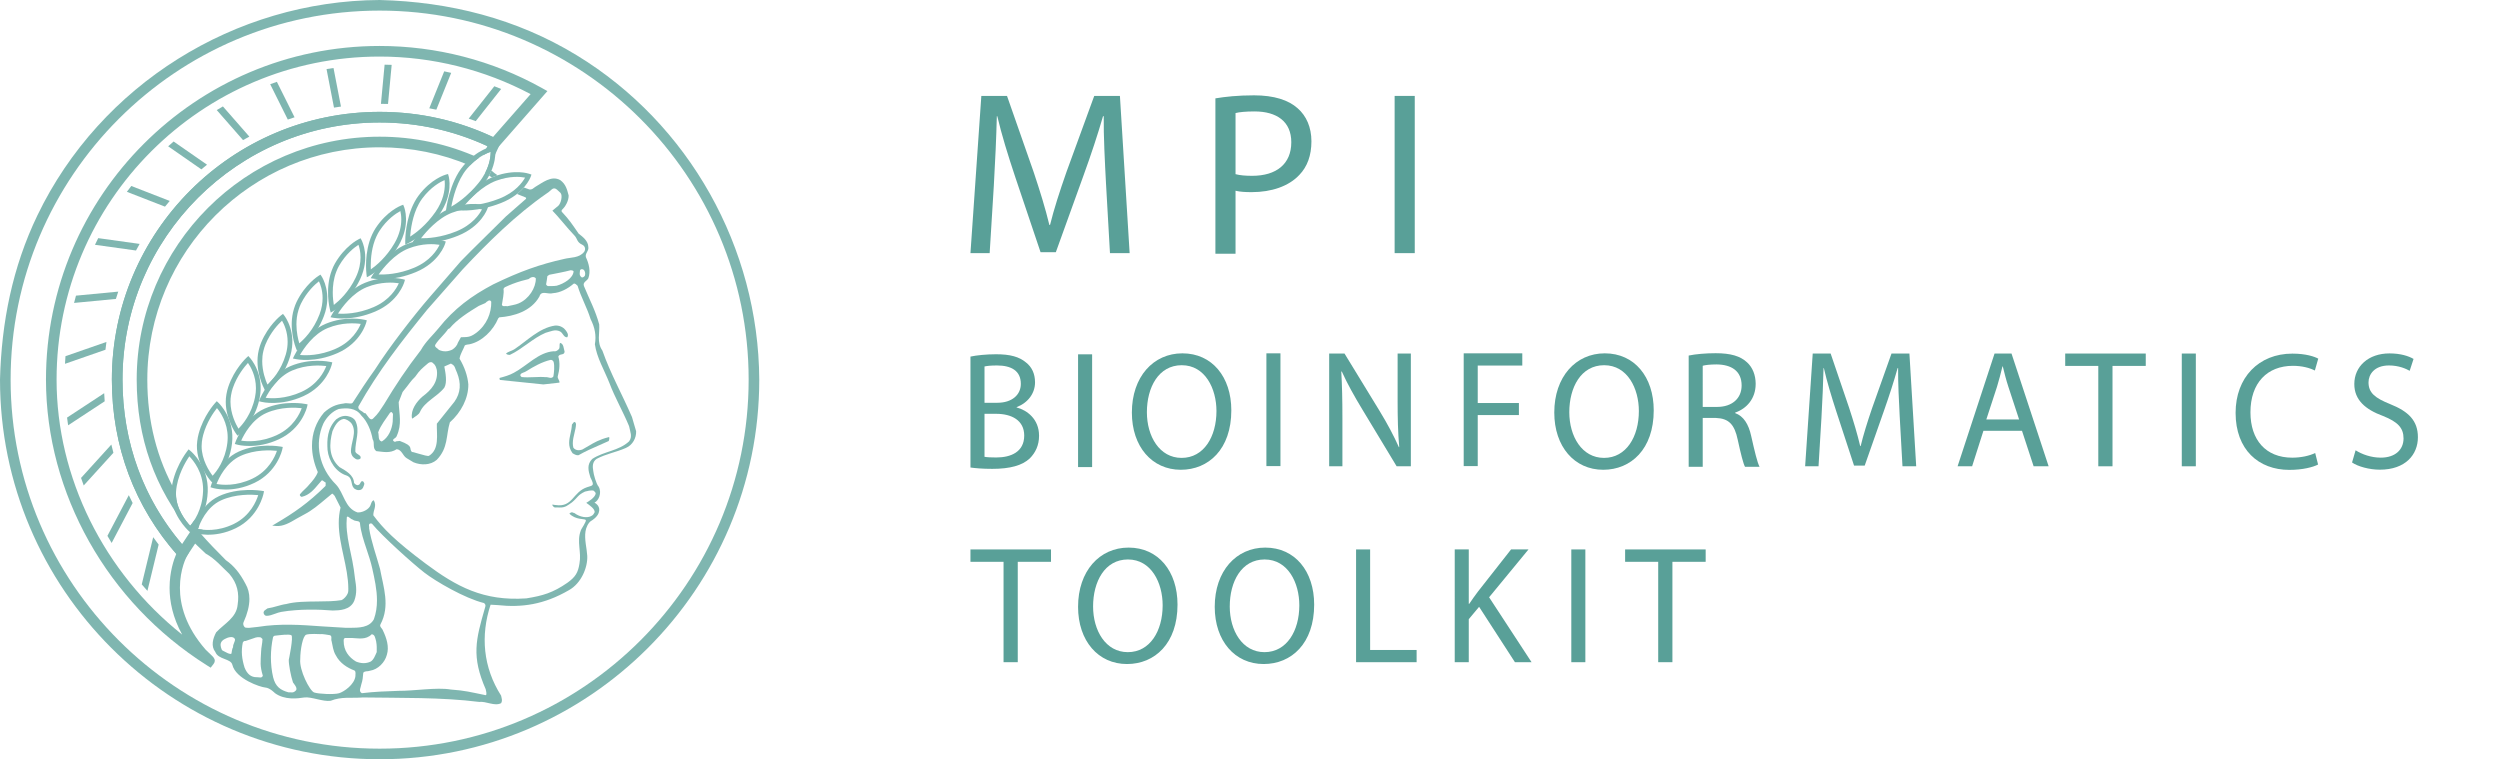 <?xml version="1.0" encoding="UTF-8" standalone="no"?>
<svg
   xmlns:dc="http://purl.org/dc/elements/1.1/"
   xmlns:cc="http://creativecommons.org/ns#"
   xmlns:rdf="http://www.w3.org/1999/02/22-rdf-syntax-ns#"
   xmlns:svg="http://www.w3.org/2000/svg"
   xmlns="http://www.w3.org/2000/svg"
   xmlns:sodipodi="http://sodipodi.sourceforge.net/DTD/sodipodi-0.dtd"
   xmlns:inkscape="http://www.inkscape.org/namespaces/inkscape"
   version="1.1"
   x="0px"
   y="0px"
   width="250.067"
   height="75.957"
   viewBox="0 0 250.067 75.957"
   id="svg3784"
   inkscape:version="0.48.4 r9939"
   sodipodi:docname="logo3.svg">
  <sodipodi:namedview
     pagecolor="#ffffff"
     bordercolor="#666666"
     borderopacity="1"
     objecttolerance="10"
     gridtolerance="10"
     guidetolerance="10"
     inkscape:pageopacity="0"
     inkscape:pageshadow="2"
     inkscape:window-width="1918"
     inkscape:window-height="1179"
     id="namedview3923"
     showgrid="false"
     fit-margin-top="0"
     fit-margin-left="0"
     fit-margin-right="0"
     fit-margin-bottom="0"
     inkscape:zoom="1.5830389"
     inkscape:cx="72.708683"
     inkscape:cy="35.173421"
     inkscape:window-x="0"
     inkscape:window-y="19"
     inkscape:window-maximized="0"
     inkscape:current-layer="Layer 1" />
  <g
     id="Layer 1">
    <g
       id="g3787"
       transform="scale(0.876,0.876)"
       style="opacity:0.5">
      <path
         d="M 43.35,86.696 C 67.253,86.696 86.698,67.25 86.698,43.347 86.615,28.299 78.698,14.118 65.811,6.284 58.958,2.119 51.328,0.202 43.36,0 L 43.34,0 C 26.831,0.093 11.469,9.662 4.281,24.571 1.424,30.498 0.166,36.804 0,43.347 0,67.25 19.446,86.696 43.35,86.696 z m 0,-1.21 C 20.114,85.486 1.213,66.582 1.213,43.347 1.213,20.114 20.114,1.211 43.35,1.211 c 23.233,0 42.135,18.903 42.135,42.136 0,23.235 -18.902,42.139 -42.135,42.139 z"
         id="path3789"
         inkscape:connector-curvature="0"
         style="fill:#006e62" />
      <path
         d="m 55.374,69.419 c -1.052,3.649 -1.553,5.531 0.089,9.291 0.017,0.143 0.174,0.608 0,0.671 -1.816,-0.366 -2.299,-0.521 -4.005,-0.649 -1.576,-0.271 -4.195,0.169 -5.947,0.152 -1.369,0.047 -2.756,0.093 -4.19,0.269 -0.429,-0.222 -0.096,-0.701 -0.062,-1.019 0.158,-0.495 0.174,-0.749 0.223,-1.322 0.222,-0.238 0.494,-0.112 0.764,-0.224 0.923,-0.142 1.705,-0.954 1.927,-1.816 0.288,-0.906 -0.031,-1.91 -0.445,-2.772 -0.08,-0.254 -0.43,-0.446 -0.287,-0.699 1.131,-2.12 0.334,-4.271 -0.047,-6.341 -0.399,-1.468 -1.004,-3.091 -1.245,-4.639 0.049,-0.158 -0.158,-0.525 0.192,-0.556 l 0.129,0.031 c 1.209,1.467 4.675,4.57 5.974,5.578 1.298,1.008 4.651,2.963 6.833,3.488 0.207,0.174 0.175,0.319 0.097,0.557 m -16.13,3.761 c 0,-0.192 0.011,-0.27 0.156,-0.332 l 0.788,0 c 0.699,0.024 1.598,0.253 2.253,-0.423 0.376,0.013 0.41,0.461 0.509,0.806 0.09,0.483 0.068,0.79 0.068,1.224 -0.157,0.344 -0.332,0.867 -0.688,1.085 -0.565,0.267 -1.134,0.215 -1.676,0 -0.822,-0.486 -1.421,-1.262 -1.41,-2.36 m 1.341,4.021 c -0.101,0.95 -1.294,1.788 -1.878,1.957 -0.585,0.166 -2.333,0.085 -2.836,-0.089 -0.501,-0.173 -1.728,-2.569 -1.586,-3.814 0,-1.027 0.277,-2.656 0.689,-2.788 0.412,-0.129 1.502,-0.062 1.502,-0.062 0.456,-0.031 0.802,0.078 1.203,0.125 0.284,0.109 0.084,0.467 0.185,0.67 0.129,0.53 0.158,1.104 0.486,1.634 0.46,0.889 1.304,1.419 2.134,1.73 0.187,0.171 0.085,0.403 0.101,0.637 m -6.803,1.645 c -0.325,0.334 -0.508,0.178 -0.837,0.209 -0.937,-0.254 -1.491,-0.661 -1.757,-1.723 -0.343,-1.48 -0.331,-3.108 0,-4.619 l 0.152,-0.119 c 0.659,-0.075 1.656,-0.209 1.928,-0.06 0.269,0.15 -0.292,2.812 -0.292,2.812 -0.017,0.528 0.241,1.879 0.481,2.581 0.051,0.104 0.59,0.645 0.325,0.919 m 11.092,-31.587 -0.033,0.909 c -0.082,0.827 -0.465,1.783 -1.244,2.245 -0.466,-0.11 -0.299,-0.67 -0.414,-1.051 0.298,-0.827 0.879,-1.513 1.36,-2.246 0.065,-0.048 0.132,-0.079 0.198,-0.048 z m 6.761,-7.331 c -0.484,0.222 -0.981,0.271 -1.515,0.024 -0.136,-0.185 -0.577,-0.334 -0.403,-0.606 0.388,-0.628 1.044,-1.147 1.447,-1.763 l 0.187,-0.1 c 0.817,-0.986 2.104,-1.813 3.324,-2.554 l 0.738,-0.32 c 0.16,-0.161 0.535,-0.495 0.683,-0.15 0.026,1.285 -0.517,2.658 -1.741,3.567 -0.744,0.55 -1.062,0.443 -1.725,0.483 l -0.341,0.617 c -0.081,0.307 -0.348,0.617 -0.654,0.802 m -2.65,12.12 c -0.222,0.129 -2.149,-0.605 -1.924,-0.4 -0.457,-0.495 0.289,-0.661 -1.41,-1.299 l -0.412,0.043 c -0.053,0.049 -0.202,0.124 -0.355,-0.087 -0.016,-0.256 0.32,-0.218 0.426,-0.537 0.609,-1.369 0.274,-2.429 0.215,-3.847 l 0.449,-1.162 c 0.853,-1.029 0.852,-1.176 1.43,-1.734 0.578,-0.813 0.699,-0.876 1.474,-1.544 0.127,-0.109 0.361,-0.195 0.512,-0.066 0.366,0.284 0.385,0.471 0.492,0.837 0.182,1.355 -0.636,2.284 -1.625,3.017 -0.702,0.605 -1.369,1.545 -1.219,2.468 l 0.061,0.064 c 0.32,-0.27 0.724,-0.428 0.859,-0.763 0.534,-1.193 1.973,-1.736 2.779,-2.771 0.35,-0.621 0.135,-1.699 0,-2.416 -0.004,0.02 1.055,-0.5 0.768,-0.314 0.503,0.207 0.441,0.568 0.684,1.028 0.472,1.197 0.431,2.276 -0.299,3.311 l -2.008,2.505 c -0.031,1.276 0.321,2.919 -0.897,3.667 m 8.505,-19.063 0.138,-0.176 c 0.623,-0.296 1.205,-0.525 1.897,-0.725 l 0.83,-0.216 c 0.22,-0.201 0.609,-0.363 0.831,-0.08 0.013,1.075 -0.791,2.366 -1.98,2.862 -0.373,0.163 -0.872,0.217 -1.316,0.326 -0.111,-0.096 -0.472,0.107 -0.58,-0.163 0.069,-0.539 0.276,-1.344 0.18,-1.828 m 8.006,-2.01 c -0.042,0.773 -1.073,1.411 -1.934,1.65 -0.368,0.057 -0.707,0.036 -1.031,0.036 -0.085,-0.061 -0.183,-0.133 -0.17,-0.215 0.056,-0.367 0.114,-0.581 0.14,-0.912 l 0.214,-0.157 c 0.761,-0.153 1.692,-0.317 2.456,-0.521 0.114,0.025 0.254,0.014 0.325,0.119 M 40.923,46.422 c 2.231,-3.999 4.94,-7.472 7.84,-11.041 l 4.062,-4.618 c 2.899,-3.092 6.102,-6.262 9.655,-8.714 0.444,-0.256 0.641,-0.78 1.102,-0.412 l 0.417,0.386 c 0.282,0.317 0.037,1.221 -0.251,1.475 -0.229,0.187 -0.451,0.372 -0.672,0.554 0.693,0.687 1.692,1.991 2.513,2.835 0.362,0.371 0.25,0.757 0.896,1.058 0.323,0.151 0.414,0.502 0.222,0.805 -0.572,0.733 -1.527,0.622 -2.278,0.813 -2.786,0.621 -5.041,1.418 -8.124,2.914 -2.469,1.308 -4.444,2.757 -6.23,5.003 -0.683,0.844 -1.449,1.483 -2.021,2.501 -1.625,2.088 -2.917,4.047 -4.208,6.198 -0.461,0.678 -0.612,1.013 -1.258,1.626 -0.314,0.298 -0.594,-0.325 -0.79,-0.541 -0.023,-0.024 -0.036,-0.052 -0.052,-0.076 -0.067,0.008 -0.135,-0.005 -0.202,-0.048 -0.174,-0.223 -0.717,-0.319 -0.621,-0.718 m 25.851,-14.92 c -0.089,0.093 -0.2,0.21 -0.35,0.17 -0.338,-0.236 -0.21,-0.537 -0.189,-0.822 0.07,-0.069 0.08,-0.109 0.189,-0.109 0.162,-0.027 0.251,0.091 0.31,0.175 0.1,0.186 0.111,0.395 0.04,0.586 M 29.336,77.328 c -0.652,0.015 -1.111,-0.341 -1.414,-1.111 -0.304,-0.98 -0.407,-1.846 -0.196,-2.854 0.067,-0.128 0.212,-0.21 0.305,-0.168 l 0.911,-0.309 c 0.306,-0.124 0.555,-0.167 0.846,-0.098 l 0.185,0.183 c -0.014,0.531 -0.145,0.923 -0.158,1.415 -0.054,1.234 -0.158,1.602 0.197,2.777 -0.13,0.31 -0.393,0.16 -0.676,0.165 m -2.719,-3.443 c -0.142,0.257 -0.122,0.428 -0.187,0.736 -0.077,0.14 -0.476,-0.05 -0.602,-0.127 -0.495,-0.268 -0.462,-0.133 -0.604,-0.59 -0.08,-0.308 -0.071,-0.669 0.438,-0.936 0.319,-0.18 0.955,-0.396 1.163,0 0.064,0.267 -0.254,0.613 -0.208,0.917 M 72.162,47.617 c -1.146,-2.644 -2.435,-4.922 -3.378,-7.583 -0.667,-0.955 -0.285,-1.975 -0.364,-2.995 -0.431,-1.593 -1.101,-2.821 -1.737,-4.365 -0.177,-0.445 0.319,-0.575 0.494,-0.891 0.287,-0.782 0.08,-1.659 -0.272,-2.407 -0.141,-0.429 0.368,-0.732 0.272,-1.178 -0.018,-0.685 -0.621,-1.149 -1.1,-1.514 -0.717,-1.035 -1.05,-1.578 -1.944,-2.518 l 0,-0.175 c 0.446,-0.397 0.813,-1.083 0.797,-1.673 -0.176,-0.667 -0.317,-1.289 -0.957,-1.752 -1.018,-0.574 -2.052,0.318 -2.865,0.781 -0.225,0.158 -0.337,0.319 -0.654,0.288 -0.207,-0.074 -0.421,-0.15 -0.637,-0.228 -0.208,0.237 -0.467,0.488 -0.784,0.739 l 0.99,0.402 c 0.036,0.026 0.049,0.046 0.049,0.08 0,0.018 -0.005,0.049 -0.01,0.075 -0.069,0.06 -2.292,2.008 -2.292,2.008 -0.007,0.005 -4.005,3.957 -4.005,3.957 0,0.002 -1.148,1.165 -1.148,1.165 -0.005,0.007 -3.559,4.101 -3.559,4.101 -1.859,2.155 -4.604,5.693 -6.256,8.282 -0.86,1.185 -1.717,2.5 -2.516,3.745 -0.087,0.138 -0.25,0.127 -0.508,0.096 -0.176,-0.02 -0.356,-0.038 -0.519,0.018 l 0.008,0 -0.036,0.009 c 0.008,-0.003 0.02,-0.005 0.028,-0.009 -0.904,0.099 -1.56,0.401 -2.263,1.036 -0.914,1.076 -1.372,2.379 -1.372,3.784 0,0.965 0.22,1.984 0.664,3.007 -0.188,0.546 -0.618,1.03 -1.003,1.457 l -0.213,0.241 -0.275,0.269 c -0.177,0.169 -0.38,0.36 -0.527,0.547 l -0.014,0.019 -0.009,0.022 c -0.017,0.06 -0.026,0.173 0.15,0.258 l 0.042,0.022 0.047,-0.011 c 0.842,-0.2 1.371,-0.833 1.886,-1.445 0,0 0.322,-0.372 0.369,-0.427 0.076,-0.014 0.138,0.029 0.25,0.123 0.058,0.048 0.125,0.095 0.2,0.131 l 0,0.042 c 0,0 -0.011,0.272 -0.013,0.333 -1.993,1.968 -3.616,3.08 -5.738,4.327 l -0.354,0.207 0.409,0.042 c 0.829,0.083 1.615,-0.382 2.374,-0.833 l 0.913,-0.503 c 0.844,-0.432 1.625,-1.091 2.384,-1.728 0,0 0.686,-0.57 0.76,-0.629 0.071,0.01 0.151,0.102 0.214,0.175 0,0 0.044,0.049 0.073,0.08 0.013,0.024 0.637,1.258 0.675,1.332 -0.143,0.585 -0.206,1.171 -0.206,1.756 0,1.276 0.277,2.546 0.549,3.788 0.266,1.224 0.542,2.489 0.542,3.731 0,0.083 -0.001,0.162 -0.004,0.245 0,0.383 -0.421,0.893 -0.77,1.053 -0.798,0.136 -1.759,0.146 -2.779,0.154 -1.249,0.011 -2.542,0.023 -3.536,0.292 -0.32,0.038 -0.689,0.143 -1.048,0.242 -0.352,0.099 -0.715,0.201 -1.053,0.248 l -0.034,0.004 -0.037,0.029 -0.123,0.085 c -0.114,0.071 -0.253,0.157 -0.288,0.325 -10e-4,0.013 -0.003,0.028 -0.003,0.044 0,0.096 0.044,0.2 0.115,0.274 0.069,0.072 0.156,0.104 0.245,0.096 0.301,0 0.637,-0.122 0.964,-0.241 0.227,-0.082 0.465,-0.169 0.684,-0.206 2.075,-0.355 4.35,-0.284 5.891,-0.159 0.761,-0.013 2.01,-0.038 2.46,-1.118 0.163,-0.438 0.218,-0.846 0.218,-1.238 0,-0.432 -0.066,-0.848 -0.135,-1.275 l -0.136,-1.051 c -0.091,-0.641 -0.227,-1.28 -0.359,-1.9 -0.233,-1.099 -0.474,-2.23 -0.474,-3.375 0,-0.232 0.013,-0.465 0.033,-0.699 0.023,-0.029 0.047,-0.064 0.076,-0.069 0.068,-0.009 0.185,0.084 0.279,0.159 0.106,0.084 0.215,0.164 0.335,0.195 0.138,0.105 0.295,0.134 0.437,0.152 0.198,0.026 0.306,0.051 0.368,0.204 0.089,1.006 0.436,2.046 0.772,3.052 0.232,0.693 0.472,1.411 0.626,2.11 0.274,1.224 0.55,2.466 0.55,3.69 0,0.729 -0.098,1.453 -0.354,2.163 -0.532,0.969 -1.697,0.973 -2.821,0.977 l -0.337,0 -2.756,-0.167 c -2.365,-0.172 -4.809,-0.347 -7.316,0.058 0.018,-0.002 -0.561,0.061 -0.561,0.061 -0.31,0.046 -0.601,0.084 -0.915,0.011 -0.116,-0.094 -0.21,-0.257 -0.21,-0.426 0,-0.054 0.01,-0.109 0.032,-0.163 0.448,-0.988 0.672,-1.881 0.672,-2.671 0,-0.641 -0.147,-1.214 -0.441,-1.717 -0.648,-1.243 -1.36,-2.104 -2.24,-2.706 -1.076,-1.076 -1.996,-2.031 -2.814,-2.96 -0.479,-0.061 -0.772,-0.155 -0.804,-0.166 l -0.106,-0.037 -0.479,0.59 c 0.621,0.59 1.195,1.18 1.897,1.817 1.066,0.574 1.928,1.61 2.691,2.311 0.925,1.082 1.147,2.229 0.956,3.504 -0.128,1.513 -1.512,2.167 -2.453,3.171 -0.381,0.717 -0.622,1.576 -0.097,2.247 0.337,0.89 1.768,0.73 1.944,1.464 0.394,1.619 3.202,2.554 3.75,2.593 0.545,0.037 1.11,0.64 1.11,0.64 1.116,0.813 2.581,0.618 3.351,0.499 0.769,-0.116 2.145,0.506 3.006,0.378 1.289,-0.51 2.343,-0.271 3.681,-0.382 4.205,0.065 8.983,-0.032 13.285,0.51 0.797,-0.097 1.751,0.525 2.503,0.145 0.191,-0.321 0.046,-0.59 0,-0.863 -2.056,-3.232 -2.364,-6.861 -1.199,-10.383 l 0.778,0.044 c 2.788,0.304 5.326,-0.057 8.16,-1.699 1.419,-0.781 2.164,-2.607 2.1,-3.929 -0.048,-0.86 -0.345,-1.875 -0.201,-2.784 0.049,-0.405 0.318,-1.021 0.667,-1.215 0.15,-0.083 0.671,-0.437 0.835,-0.89 0.27,-0.738 -0.308,-1.086 -0.475,-1.186 0.45,-0.184 0.887,-1.104 0.473,-1.821 -0.267,-0.283 -0.577,-1.403 -0.61,-1.77 -0.095,-0.525 -0.111,-1.066 0.383,-1.403 1.116,-0.587 2.167,-0.732 3.329,-1.242 0.797,-0.334 1.211,-1.162 1.18,-1.911 z m -0.332,2.782 c -1.18,1.098 -2.851,1.115 -4.205,2.006 -0.622,0.62 -0.464,1.326 -0.211,2.108 0.5,0.99 0.312,0.888 -0.388,1.122 -1.634,0.544 -1.615,2.332 -3.581,2.032 -0.112,0.033 -0.572,-0.196 -0.299,0.132 0.211,0.252 0.299,0.1 0.715,0.151 0.7,0.033 0.961,-0.256 1.452,-0.589 0.702,-0.59 0.618,-0.812 1.481,-1.227 0.206,-0.048 0.714,-0.2 0.998,-0.1 0.192,0.177 0.197,0.181 0.228,0.339 -0.111,0.478 -0.81,0.877 -1.077,1.044 0.367,0.268 1.055,0.723 0.943,1.105 -0.156,0.25 -0.15,0.292 -0.428,0.427 -0.387,0.189 -1.165,0.16 -1.898,-0.382 -0.112,0.033 -0.233,-0.218 -0.547,0.081 0.713,0.734 1.714,0.568 1.863,0.717 0.15,0.15 -0.533,1.037 -0.564,1.229 -0.48,1.273 0.108,2.446 -0.148,3.769 -0.158,1.035 -0.468,1.527 -1.374,2.18 -1.662,1.151 -2.827,1.484 -4.693,1.784 -4.891,0.334 -7.977,-1.345 -11.5,-3.975 -3.522,-2.631 -4.869,-4.031 -5.969,-5.511 -0.015,-0.605 0.43,-1.066 0.049,-1.721 -0.318,0.112 -0.287,0.526 -0.479,0.766 -0.271,0.383 -0.923,0.668 -1.387,0.621 -1.449,-0.494 -1.529,-2.198 -2.436,-3.17 -1.943,-1.913 -2.487,-4.669 -1.449,-6.978 0.365,-0.718 1.018,-1.402 1.752,-1.657 0.906,-0.144 1.976,-0.144 2.566,0.733 0.698,0.668 1.131,1.753 1.304,2.708 0.288,0.463 -0.063,0.988 0.414,1.371 0.828,0.078 1.545,0.285 2.342,-0.223 0.59,0.078 0.67,0.733 1.116,1.018 l 0.797,0.479 c 0.844,0.349 1.929,0.349 2.645,-0.272 1.338,-1.37 1.046,-2.778 1.507,-4.291 1.276,-1.13 2.124,-2.749 2.109,-4.328 -0.081,-0.97 -0.43,-1.975 -1.004,-2.945 0.095,-0.575 0.414,-1.004 0.605,-1.515 0.161,-0.095 0.368,-0.095 0.542,-0.127 1.418,-0.302 2.708,-1.593 3.265,-2.947 l 0.128,-0.127 c 1.625,-0.111 3.648,-0.686 4.588,-2.391 0.192,-0.733 1.02,-0.192 1.529,-0.366 0.86,-0.049 1.722,-0.525 2.374,-1.084 0.191,-0.064 0.334,0.145 0.448,0.238 0.38,1.277 1.083,2.503 1.48,3.795 0.494,0.971 0.671,1.894 0.494,2.882 0.208,1.512 1.068,2.93 1.673,4.46 0.605,1.61 1.545,3.235 2.23,4.892 0.128,0.668 0.414,1.195 0,1.737"
         id="path3791"
         inkscape:connector-curvature="0"
         style="fill:#006e62" />
      <path
         d="m 64.581,37.701 c 0.223,0.287 0.367,0.541 0.191,0.813 -0.414,0.031 -0.479,-0.495 -0.828,-0.671 -0.573,-0.285 -1.084,0.018 -1.656,0.161 -1.45,0.621 -2.661,1.863 -4.063,2.516 -0.174,0 -0.335,-0.016 -0.446,-0.143 0.238,-0.238 0.62,-0.287 0.924,-0.479 1.451,-0.955 2.852,-2.451 4.668,-2.722 0.477,-0.031 0.908,0.142 1.21,0.525"
         id="path3793"
         inkscape:connector-curvature="0"
         style="fill:#006e62" />
      <path
         d="m 63.19,42.984 c -0.225,0.332 -0.582,0.043 -0.895,0.083 -0.717,-0.083 -1.929,0.085 -2.72,-0.014 -0.119,-0.069 -0.209,-0.193 -0.135,-0.305 0.121,-0.196 0.45,-0.209 0.659,-0.363 0.866,-0.541 1.776,-1.055 2.762,-1.29 0.179,-0.028 0.329,0.124 0.36,0.248 0.118,0.459 0.044,1.196 -0.031,1.641 m 1.28,-2.83 c -0.112,-0.351 -0.096,-0.923 -0.526,-1.003 -0.096,0.222 0,0.462 -0.096,0.67 -0.126,0.158 -0.349,0.349 -0.605,0.285 -1.753,0.111 -3.059,1.658 -4.556,2.453 -0.509,0.287 -1.084,0.447 -1.624,0.59 -0.05,0.08 -0.032,0.191 0.046,0.238 1.659,0.176 3.298,0.336 4.941,0.51 l 1.829,-0.207 c 0.05,-0.238 -0.237,-0.445 -0.19,-0.717 0.209,-0.748 0.272,-1.561 0.064,-2.262 0.145,-0.38 0.686,-0.096 0.717,-0.557"
         id="path3795"
         inkscape:connector-curvature="0"
         style="fill:#006e62" />
      <path
         d="m 65.396,48.367 c 0.059,-0.084 0.124,-0.178 0.203,-0.186 0.105,0.039 0.16,0.088 0.173,0.279 -0.012,0.308 -0.09,0.631 -0.173,0.974 -0.095,0.39 -0.192,0.788 -0.192,1.178 0,0.174 0.019,0.346 0.066,0.514 0.23,0.287 0.586,0.352 1.013,0.206 0.007,-0.004 0.725,-0.416 0.725,-0.416 0.624,-0.374 1.214,-0.726 2.306,-1.004 0.028,-0.006 0.033,10e-4 0.037,0.006 0.018,0.021 0.025,0.061 0.025,0.113 0,0.094 -0.027,0.222 -0.072,0.326 -0.042,0.018 -1.052,0.469 -1.052,0.469 -0.794,0.347 -1.617,0.707 -2.388,1.149 -0.228,0.047 -0.439,-0.077 -0.642,-0.195 l -0.049,-0.03 c -0.294,-0.401 -0.388,-0.79 -0.388,-1.178 0,-0.35 0.075,-0.697 0.154,-1.056 0.073,-0.333 0.146,-0.679 0.164,-1.039 0.025,-0.031 0.09,-0.11 0.09,-0.11"
         id="path3797"
         inkscape:connector-curvature="0"
         style="fill:#006e62" />
      <path
         d="m 40.573,48.041 c 0.575,1.177 -0.031,2.293 0,3.519 0.096,0.35 0.782,0.4 0.575,0.813 -0.161,0.112 -0.384,0.143 -0.559,0.016 -0.319,-0.207 -0.43,-0.365 -0.51,-0.733 -0.08,-1.082 0.781,-2.342 0.015,-3.361 -0.222,-0.223 -0.541,-0.445 -0.859,-0.462 -0.686,0.127 -1.036,0.86 -1.274,1.402 -0.367,1.433 -0.462,2.947 0.795,4.094 0.735,0.429 1.626,0.893 1.674,1.816 0.112,0.16 0.334,0.319 0.51,0.223 0.223,-0.016 0.254,-0.652 0.573,-0.35 l 0.096,0.223 c -0.081,0.254 -0.159,0.701 -0.573,0.717 -0.207,0.047 -0.432,-0.065 -0.606,-0.191 -0.447,-0.462 -0.095,-1.163 -0.845,-1.465 -1.243,-0.384 -2.056,-1.691 -2.183,-2.917 -0.08,-1.178 -0.031,-2.469 0.989,-3.504 0.398,-0.304 0.924,-0.495 1.434,-0.335 0.287,0.047 0.621,0.255 0.748,0.495"
         id="path3799"
         inkscape:connector-curvature="0"
         style="fill:#006e62" />
      <path
         d="m 25.223,57.144 c 1.657,-0.768 3.549,-0.679 4.262,-0.61 -0.203,0.657 -0.891,2.362 -2.775,3.287 -1.89,0.925 -3.509,0.704 -4.101,0.575 0.218,-0.654 0.951,-2.479 2.614,-3.252 m -0.225,-0.487 c -2.269,1.053 -2.961,3.754 -2.99,3.868 l -0.06,0.239 0.234,0.08 c 0.089,0.029 2.195,0.72 4.765,-0.542 2.592,-1.272 3.123,-3.837 3.146,-3.946 l 0.053,-0.272 -0.275,-0.044 c -0.106,-0.019 -2.647,-0.417 -4.873,0.617"
         id="path3801"
         inkscape:connector-curvature="0"
         style="fill:#006e62" />
      <path
         d="m 27.48,52.053 c 1.65,-0.745 3.451,-0.649 4.141,-0.576 -0.212,0.641 -0.915,2.276 -2.796,3.174 -1.875,0.896 -3.483,0.727 -4.097,0.611 0.26,-0.667 1.091,-2.459 2.752,-3.209 m -0.221,-0.489 c -2.273,1.027 -3.112,3.702 -3.145,3.815 l -0.078,0.257 0.253,0.078 c 0.089,0.029 2.189,0.655 4.768,-0.579 2.602,-1.244 3.154,-3.723 3.176,-3.827 l 0.056,-0.272 -0.272,-0.049 c -0.102,-0.018 -2.523,-0.432 -4.758,0.577"
         id="path3803"
         inkscape:connector-curvature="0"
         style="fill:#006e62" />
      <path
         d="m 30.427,47.152 c 1.644,-0.724 3.353,-0.621 4.024,-0.543 -0.223,0.626 -0.942,2.187 -2.821,3.061 -1.855,0.862 -3.449,0.743 -4.09,0.644 0.307,-0.68 1.229,-2.434 2.887,-3.162 M 30.211,46.66 c -2.275,0.999 -3.261,3.649 -3.302,3.763 l -0.1,0.272 0.279,0.077 c 0.089,0.024 2.183,0.588 4.766,-0.617 2.614,-1.215 3.187,-3.607 3.211,-3.709 l 0.06,-0.27 -0.272,-0.053 c -0.095,-0.02 -2.395,-0.452 -4.642,0.537"
         id="path3805"
         inkscape:connector-curvature="0"
         style="fill:#006e62" />
      <path
         d="m 33.355,42.31 c 1.638,-0.699 3.258,-0.593 3.903,-0.513 -0.232,0.611 -0.967,2.102 -2.844,2.953 -1.834,0.83 -3.417,0.759 -4.081,0.675 0.355,-0.693 1.37,-2.409 3.022,-3.115 m -0.212,-0.494 c -2.277,0.975 -3.409,3.599 -3.455,3.708 l -0.123,0.29 0.306,0.076 c 0.086,0.022 2.175,0.523 4.766,-0.652 2.623,-1.19 3.215,-3.494 3.24,-3.591 l 0.067,-0.27 -0.272,-0.058 c -0.091,-0.02 -2.268,-0.468 -4.529,0.497"
         id="path3807"
         inkscape:connector-curvature="0"
         style="fill:#006e62" />
      <path
         d="m 37.407,37.465 c 1.629,-0.677 3.161,-0.566 3.784,-0.479 -0.242,0.592 -0.992,2.013 -2.865,2.839 -1.828,0.806 -3.393,0.773 -4.072,0.706 0.408,-0.704 1.508,-2.383 3.153,-3.066 m -0.205,-0.497 c -2.284,0.949 -3.557,3.549 -3.611,3.658 l -0.149,0.307 0.331,0.072 c 0.089,0.02 2.171,0.457 4.77,-0.688 2.634,-1.162 3.246,-3.38 3.27,-3.474 l 0.072,-0.267 -0.27,-0.065 c -0.084,-0.019 -2.144,-0.485 -4.413,0.457"
         id="path3809"
         inkscape:connector-curvature="0"
         style="fill:#006e62" />
      <path
         d="m 41.876,32.789 c 1.618,-0.652 3.064,-0.538 3.663,-0.448 -0.252,0.577 -1.018,1.931 -2.889,2.731 -1.81,0.777 -3.359,0.784 -4.056,0.734 0.456,-0.714 1.643,-2.355 3.282,-3.017 m -0.201,-0.497 c -2.287,0.922 -3.707,3.499 -3.767,3.608 l -0.174,0.322 0.361,0.07 c 0.087,0.015 2.165,0.391 4.767,-0.727 2.647,-1.135 3.279,-3.265 3.303,-3.354 l 0.077,-0.266 -0.266,-0.069 c -0.082,-0.02 -2.021,-0.503 -4.301,0.416"
         id="path3811"
         inkscape:connector-curvature="0"
         style="fill:#006e62" />
      <path
         d="m 46.647,28.372 c 1.605,-0.628 2.967,-0.512 3.545,-0.419 -0.266,0.559 -1.047,1.846 -2.912,2.623 -1.784,0.744 -3.322,0.793 -4.042,0.761 0.513,-0.725 1.783,-2.328 3.409,-2.965 m -0.196,-0.501 c -2.291,0.898 -3.854,3.449 -3.919,3.558 l -0.207,0.34 0.395,0.063 c 0.086,0.013 2.157,0.328 4.766,-0.762 2.656,-1.106 3.308,-3.148 3.336,-3.234 L 50.901,27.573 50.639,27.5 c -0.076,-0.023 -1.895,-0.526 -4.188,0.371"
         id="path3813"
         inkscape:connector-curvature="0"
         style="fill:#006e62" />
      <path
         d="m 51.612,24.293 c 1.59,-0.603 2.87,-0.485 3.422,-0.387 -0.276,0.541 -1.076,1.761 -2.932,2.513 -1.77,0.715 -3.289,0.8 -4.024,0.787 0.566,-0.733 1.914,-2.298 3.534,-2.913 M 51.42,23.792 c -2.297,0.873 -4.003,3.399 -4.075,3.507 l -0.24,0.36 0.431,0.057 c 0.086,0.01 2.15,0.26 4.766,-0.8 2.667,-1.08 3.341,-3.032 3.366,-3.117 l 0.085,-0.257 -0.259,-0.081 c -0.071,-0.023 -1.769,-0.544 -4.074,0.331"
         id="path3815"
         inkscape:connector-curvature="0"
         style="fill:#006e62" />
      <path
         d="m 56.652,20.639 c 1.575,-0.579 2.777,-0.461 3.305,-0.358 -0.29,0.521 -1.103,1.679 -2.957,2.406 -1.746,0.687 -3.243,0.805 -3.996,0.812 0.618,-0.74 2.038,-2.265 3.648,-2.86 m -0.184,-0.503 c -2.302,0.849 -4.15,3.354 -4.229,3.46 l -0.275,0.379 0.465,0.046 c 0.086,0.009 2.146,0.197 4.768,-0.834 2.677,-1.051 3.37,-2.917 3.399,-2.998 l 0.089,-0.254 -0.254,-0.089 c -0.065,-0.024 -1.646,-0.563 -3.963,0.29"
         id="path3817"
         inkscape:connector-curvature="0"
         style="fill:#006e62" />
      <path
         d="m 20.094,56.403 c 0,-0.083 0.002,-0.162 0.007,-0.244 0.12,-1.844 1.117,-3.47 1.518,-4.054 0.465,0.478 1.572,1.822 1.572,3.804 0,0.076 -0.002,0.154 -0.007,0.232 -0.091,2.113 -1.066,3.437 -1.467,3.896 -0.454,-0.486 -1.623,-1.902 -1.623,-3.634 m 1.276,-4.875 c -0.067,0.086 -1.643,2.132 -1.806,4.595 -0.162,2.507 1.888,4.422 1.977,4.501 l 0.181,0.167 0.182,-0.167 c 0.069,-0.062 1.692,-1.584 1.817,-4.461 0.127,-2.897 -1.884,-4.604 -1.969,-4.675 l -0.213,-0.179 z"
         id="path3819"
         inkscape:connector-curvature="0"
         style="fill:#006e62" />
      <path
         d="m 23.022,50.942 c 0,-0.158 0.009,-0.321 0.029,-0.483 0.033,-0.281 0.085,-0.55 0.153,-0.802 0.392,-1.456 1.205,-2.594 1.57,-3.055 0.385,0.459 1.224,1.651 1.224,3.349 0,0.2 -0.013,0.407 -0.037,0.622 -0.246,2.035 -1.258,3.297 -1.684,3.749 -0.378,-0.501 -1.255,-1.822 -1.255,-3.38 m 1.547,-4.932 c -0.054,0.06 -1.336,1.474 -1.883,3.507 -0.074,0.275 -0.132,0.573 -0.168,0.877 -0.295,2.432 1.461,4.424 1.537,4.509 l 0.173,0.193 0.201,-0.168 c 0.069,-0.06 1.727,-1.499 2.064,-4.291 0.338,-2.823 -1.465,-4.567 -1.541,-4.64 L 24.754,45.81 z"
         id="path3821"
         inkscape:connector-curvature="0"
         style="fill:#006e62" />
      <path
         d="m 26.317,45.876 c 0,-0.251 0.02,-0.512 0.069,-0.773 0.051,-0.286 0.113,-0.538 0.191,-0.769 0.486,-1.434 1.348,-2.472 1.737,-2.893 0.307,0.435 0.911,1.468 0.911,2.889 0,0.32 -0.031,0.66 -0.105,1.019 -0.392,1.953 -1.441,3.152 -1.894,3.597 -0.299,-0.505 -0.909,-1.698 -0.909,-3.07 m 1.839,-5.041 c -0.057,0.054 -1.403,1.308 -2.086,3.326 -0.087,0.258 -0.158,0.536 -0.214,0.849 -0.427,2.352 1.035,4.421 1.098,4.509 l 0.162,0.227 0.221,-0.174 c 0.071,-0.055 1.765,-1.409 2.311,-4.118 0.553,-2.746 -1.044,-4.527 -1.113,-4.6 l -0.181,-0.201 z"
         id="path3823"
         inkscape:connector-curvature="0"
         style="fill:#006e62" />
      <path
         d="m 29.942,41.225 c 0,-0.369 0.037,-0.754 0.131,-1.137 0.069,-0.287 0.145,-0.53 0.232,-0.742 0.579,-1.407 1.485,-2.346 1.898,-2.727 0.23,0.392 0.64,1.251 0.64,2.413 0,0.437 -0.058,0.918 -0.205,1.428 -0.537,1.867 -1.616,3.007 -2.102,3.448 -0.213,-0.485 -0.594,-1.509 -0.594,-2.683 M 32.099,36 c -0.059,0.046 -1.467,1.14 -2.291,3.143 -0.098,0.237 -0.18,0.504 -0.258,0.818 -0.553,2.273 0.608,4.415 0.656,4.506 l 0.148,0.265 0.245,-0.178 c 0.073,-0.052 1.801,-1.32 2.556,-3.945 0.765,-2.665 -0.622,-4.485 -0.682,-4.56 l -0.162,-0.21 z"
         id="path3825"
         inkscape:connector-curvature="0"
         style="fill:#006e62" />
      <path
         d="m 33.849,37.04 c 0,-0.524 0.062,-1.085 0.234,-1.636 0.09,-0.286 0.175,-0.513 0.271,-0.711 0.68,-1.387 1.63,-2.233 2.064,-2.572 0.165,0.341 0.417,1.011 0.417,1.917 0,0.548 -0.091,1.178 -0.354,1.866 -0.672,1.779 -1.786,2.863 -2.307,3.297 -0.129,-0.434 -0.325,-1.233 -0.325,-2.161 m 2.52,-5.542 c -0.062,0.038 -1.525,0.971 -2.495,2.959 -0.109,0.225 -0.207,0.474 -0.303,0.786 -0.682,2.195 0.18,4.409 0.218,4.502 l 0.122,0.305 0.277,-0.18 c 0.073,-0.052 1.834,-1.236 2.796,-3.774 0.98,-2.586 -0.196,-4.44 -0.247,-4.518 l -0.145,-0.22 z"
         id="path3827"
         inkscape:connector-curvature="0"
         style="fill:#006e62" />
      <path
         d="m 37.997,33.382 c 0,-0.711 0.091,-1.546 0.394,-2.338 0.107,-0.275 0.205,-0.49 0.314,-0.679 0.775,-1.363 1.766,-2.115 2.224,-2.411 0.101,0.28 0.239,0.765 0.239,1.433 0,0.637 -0.127,1.421 -0.542,2.289 -0.81,1.703 -1.958,2.721 -2.508,3.144 -0.056,-0.329 -0.121,-0.838 -0.121,-1.438 m 2.943,-6.058 c -0.065,0.03 -1.58,0.803 -2.703,2.776 -0.119,0.212 -0.231,0.451 -0.347,0.752 -0.81,2.115 -0.24,4.398 -0.216,4.493 l 0.089,0.35 0.31,-0.187 c 0.075,-0.044 1.869,-1.147 3.037,-3.6 1.191,-2.503 0.229,-4.391 0.186,-4.469 l -0.122,-0.234 z"
         id="path3829"
         inkscape:connector-curvature="0"
         style="fill:#006e62" />
      <path
         d="m 42.334,30.343 c 0,-0.84 0.103,-2.162 0.644,-3.335 0.119,-0.259 0.236,-0.471 0.354,-0.651 0.876,-1.338 1.907,-2.001 2.384,-2.255 0.051,0.214 0.105,0.531 0.105,0.953 0,0.705 -0.158,1.66 -0.771,2.716 -0.942,1.626 -2.122,2.58 -2.706,2.989 -0.005,-0.122 -0.01,-0.258 -0.01,-0.417 m 3.459,-6.871 c -0.068,0.026 -1.63,0.641 -2.911,2.589 -0.133,0.205 -0.261,0.441 -0.392,0.721 -0.937,2.035 -0.661,4.386 -0.648,4.484 l 0.047,0.392 0.347,-0.189 c 0.078,-0.042 1.903,-1.06 3.28,-3.429 1.4,-2.417 0.652,-4.337 0.621,-4.418 l -0.1,-0.244 z"
         id="path3831"
         inkscape:connector-curvature="0"
         style="fill:#006e62" />
      <path
         d="m 47.822,23.287 c 0.129,-0.239 0.259,-0.441 0.395,-0.624 0.979,-1.312 2.052,-1.888 2.547,-2.099 0.015,0.124 0.028,0.276 0.028,0.47 0,0.719 -0.175,1.872 -1.057,3.148 -1.071,1.547 -2.285,2.444 -2.903,2.839 0.058,-0.787 0.257,-2.398 0.99,-3.734 m 3.079,-3.349 c -0.066,0.02 -1.676,0.479 -3.114,2.405 -0.152,0.2 -0.294,0.427 -0.436,0.685 -1.07,1.956 -1.08,4.376 -1.08,4.478 l 0.002,0.429 0.386,-0.189 c 0.079,-0.04 1.939,-0.975 3.517,-3.259 1.612,-2.331 1.08,-4.282 1.056,-4.362 l -0.074,-0.256 z"
         id="path3833"
         inkscape:connector-curvature="0"
         style="fill:#006e62" />
      <path
         d="m 53.313,19.281 c 1.086,-1.284 2.2,-1.776 2.712,-1.948 0.003,0.013 0.003,0.02 0.003,0.036 0,0.618 -0.162,2.015 -1.395,3.537 -1.193,1.475 -2.447,2.314 -3.097,2.691 0.173,-0.956 0.661,-2.999 1.777,-4.316 m 2.912,-2.56 c -0.069,0.011 -1.718,0.318 -3.321,2.213 -1.595,1.882 -1.969,4.992 -1.985,5.123 l -0.053,0.466 0.427,-0.19 c 0.081,-0.036 1.975,-0.889 3.76,-3.09 1.815,-2.245 1.497,-4.222 1.484,-4.303 L 56.49,16.674 z"
         id="path3835"
         inkscape:connector-curvature="0"
         style="fill:#006e62" />
      <path
         d="m 6.461,43.347 c 0,-20.339 16.547,-36.888 36.889,-36.888 6.018,0 11.957,1.492 17.239,4.289 -0.772,0.881 -3.827,4.366 -4.297,4.899 -4.061,-1.9 -8.412,-2.874 -12.942,-2.874 -16.859,0 -30.577,13.715 -30.577,30.574 0,7.522 2.552,14.383 7.359,19.892 -0.276,0.638 -0.769,2.039 -0.769,3.893 0,1.535 0.357,3.375 1.437,5.333 C 11.873,65.354 6.461,54.543 6.461,43.347 m -1.211,0 c 0,12.983 7.027,25.473 18.339,32.6 l 0.468,0.294 0.337,-0.439 c 0.095,-0.124 0.133,-0.242 0.133,-0.351 0,-0.278 -0.238,-0.497 -0.372,-0.622 l -0.654,-0.627 c -2.332,-2.648 -2.957,-5.159 -2.957,-7.09 0,-2.134 0.763,-3.559 0.827,-3.669 l 0.208,-0.376 -0.288,-0.323 c -4.779,-5.332 -7.304,-12.039 -7.304,-19.397 0,-16.191 13.172,-29.362 29.363,-29.362 4.501,0 8.821,0.991 12.837,2.945 l 0.416,0.203 5.903,-6.733 -0.655,-0.366 C 56.225,6.902 49.826,5.248 43.35,5.248 22.341,5.248 5.25,22.341 5.25,43.347"
         id="path3837"
         inkscape:connector-curvature="0"
         style="fill:#006e62" />
      <path
         d="m 56.714,15.841 c -4.182,-2.037 -8.678,-3.068 -13.365,-3.068 -16.859,0 -30.576,13.715 -30.576,30.574 0,7.662 2.634,14.649 7.617,20.205 l 0.523,0.585 2.325,-3.514 -0.124,-0.144 c -0.208,-0.025 -0.38,-0.055 -0.505,-0.083 0.033,-0.095 0.078,-0.22 0.133,-0.361 -0.182,-0.218 -0.366,-0.436 -0.54,-0.657 -0.187,0.298 -0.363,0.52 -0.485,0.66 -0.454,-0.486 -1.623,-1.903 -1.623,-3.634 0,-0.057 0.002,-0.111 0.005,-0.167 -2.176,-3.828 -3.278,-8.144 -3.278,-12.89 0,-14.628 11.9,-26.528 26.528,-26.528 3.592,0 7.054,0.699 10.311,2.08 0.35,-0.362 0.694,-0.646 1.015,-0.868 -3.567,-1.6 -7.369,-2.424 -11.326,-2.424 -15.295,0 -27.741,12.444 -27.741,27.74 0,6.633 2.07,12.464 6.124,17.354 -0.235,0.358 -0.565,0.857 -0.943,1.427 -4.44,-5.231 -6.802,-11.696 -6.802,-18.781 0,-16.19 13.171,-29.362 29.362,-29.362 4.302,0 8.431,0.914 12.295,2.7 -0.161,0.35 -0.319,0.693 -0.478,1.037 0.354,-0.2 0.654,-0.32 0.858,-0.39 0.004,0.015 0.004,0.021 0.004,0.036 0,0.452 -0.089,1.317 -0.614,2.343 l 0.139,0.067 1.696,-3.678 z"
         id="path3839"
         inkscape:connector-curvature="0"
         style="fill:#006e62" />
      <path
         d="m 56.444,9.848 -2.924,3.696 c 0.268,0.093 0.535,0.188 0.8,0.288 l 2.902,-3.671 C 56.964,10.054 56.703,9.95 56.444,9.848"
         id="path3841"
         inkscape:connector-curvature="0"
         style="fill:#006e62" />
      <path
         d="m 50.722,8.145 -1.704,4.221 c 0.268,0.049 0.536,0.101 0.804,0.158 L 51.519,8.32 C 51.254,8.258 50.987,8.201 50.722,8.145"
         id="path3843"
         inkscape:connector-curvature="0"
         style="fill:#006e62" />
      <path
         d="m 43.917,7.385 -0.419,4.473 c 0.269,10e-4 0.539,0.005 0.808,0.014 L 44.724,7.406 C 44.454,7.396 44.186,7.389 43.917,7.385"
         id="path3845"
         inkscape:connector-curvature="0"
         style="fill:#006e62" />
      <path
         d="m 37.286,7.89 0.85,4.4 c 0.265,-0.044 0.53,-0.085 0.797,-0.123 L 38.082,7.764 C 37.816,7.803 37.55,7.845 37.286,7.89"
         id="path3847"
         inkscape:connector-curvature="0"
         style="fill:#006e62" />
      <path
         d="m 30.852,9.617 2.011,4.036 c 0.256,-0.09 0.513,-0.177 0.771,-0.261 L 31.616,9.343 c -0.256,0.089 -0.511,0.18 -0.764,0.274"
         id="path3849"
         inkscape:connector-curvature="0"
         style="fill:#006e62" />
      <path
         d="m 24.749,12.569 3.003,3.429 c 0.238,-0.136 0.478,-0.269 0.72,-0.399 l -3.019,-3.447 c -0.237,0.136 -0.471,0.275 -0.704,0.417"
         id="path3851"
         inkscape:connector-curvature="0"
         style="fill:#006e62" />
      <path
         d="m 19.203,16.707 3.791,2.633 c 0.213,-0.18 0.428,-0.358 0.645,-0.534 l -3.815,-2.649 c -0.209,0.18 -0.416,0.364 -0.621,0.55"
         id="path3853"
         inkscape:connector-curvature="0"
         style="fill:#006e62" />
      <path
         d="m 14.486,21.903 4.354,1.694 c 0.179,-0.22 0.359,-0.437 0.542,-0.653 l -4.388,-1.707 c -0.172,0.22 -0.341,0.441 -0.508,0.666"
         id="path3855"
         inkscape:connector-curvature="0"
         style="fill:#006e62" />
      <path
         d="m 10.843,27.952 4.686,0.654 c 0.135,-0.254 0.273,-0.506 0.415,-0.755 l -4.729,-0.659 c -0.127,0.252 -0.251,0.505 -0.372,0.76"
         id="path3857"
         inkscape:connector-curvature="0"
         style="fill:#006e62" />
      <path
         d="m 8.457,34.59 4.778,-0.457 c 0.085,-0.28 0.174,-0.558 0.268,-0.835 L 8.676,33.759 C 8.6,34.035 8.527,34.312 8.457,34.59"
         id="path3859"
         inkscape:connector-curvature="0"
         style="fill:#006e62" />
      <path
         d="m 7.422,41.542 4.621,-1.607 c 0.033,-0.297 0.069,-0.595 0.11,-0.89 l -4.677,1.626 c -0.021,0.29 -0.04,0.58 -0.054,0.871"
         id="path3861"
         inkscape:connector-curvature="0"
         style="fill:#006e62" />
      <path
         d="m 7.78,48.563 4.175,-2.741 C 11.932,45.514 11.91,45.207 11.896,44.897 l -4.24,2.785 c 0.037,0.294 0.079,0.588 0.124,0.881"
         id="path3863"
         inkscape:connector-curvature="0"
         style="fill:#006e62" />
      <path
         d="m 9.56,55.434 3.39,-3.733 c -0.084,-0.31 -0.16,-0.625 -0.235,-0.94 l -3.46,3.811 c 0.098,0.289 0.2,0.575 0.305,0.862"
         id="path3865"
         inkscape:connector-curvature="0"
         style="fill:#006e62" />
      <path
         d="m 12.749,61.999 2.397,-4.561 c -0.15,-0.297 -0.3,-0.593 -0.439,-0.895 l -2.442,4.646 c 0.157,0.272 0.319,0.542 0.484,0.81"
         id="path3867"
         inkscape:connector-curvature="0"
         style="fill:#006e62" />
      <path
         d="m 16.833,67.47 1.282,-5.285 c -0.212,-0.28 -0.421,-0.561 -0.623,-0.846 l -1.307,5.391 c 0.213,0.25 0.429,0.496 0.648,0.74"
         id="path3869"
         inkscape:connector-curvature="0"
         style="fill:#006e62" />
      <path
         d="m 55.844,20.043 c 0.111,0.074 0.221,0.147 0.329,0.219 0.098,-0.043 0.194,-0.089 0.295,-0.126 0.118,-0.043 0.233,-0.081 0.348,-0.118 -0.248,-0.163 -0.479,-0.346 -0.702,-0.54 -0.076,0.183 -0.167,0.372 -0.27,0.565"
         id="path3871"
         inkscape:connector-curvature="0"
         style="fill:#006e62" />
    </g>
    <g
       id="g3931"
       transform="translate(-8.212,-4.595)">
      <path
         id="path3873"
         d="m 198.511,51.236 1.372,0 -0.678,-11.278 -1.792,0 -1.938,5.455 c -0.484,1.422 -0.872,2.661 -1.146,3.798 l -0.049,0 c -0.274,-1.171 -0.646,-2.409 -1.098,-3.798 l -1.857,-5.455 -1.792,0 -0.759,11.278 1.34,0 0.291,-4.836 c 0.097,-1.69 0.178,-3.581 0.21,-4.987 l 0.032,0 c 0.307,1.339 0.743,2.795 1.26,4.385 l 1.76,5.371 1.065,0 1.922,-5.472 c 0.549,-1.556 1.001,-2.962 1.372,-4.284 l 0.049,0 c -0.017,1.406 0.08,3.297 0.161,4.87 z"
         inkscape:connector-curvature="0"
         style="fill:#006e62;fill-opacity:0.65" />
      <path
         id="path3875"
         d="m 108.594,70.832 1.421,0 0,-10.041 3.326,0 0,-1.238 -8.057,0 0,1.238 3.31,0 z"
         inkscape:connector-curvature="0"
         style="fill:#006e62;fill-opacity:0.65" />
      <path
         id="path3877"
         d="m 121.102,59.369 c -2.906,0 -5.054,2.343 -5.054,5.924 0,3.414 2.019,5.723 4.893,5.723 2.777,0 5.054,-2.058 5.054,-5.941 0,-3.346 -1.922,-5.706 -4.893,-5.706 z m -0.064,1.188 c 2.341,0 3.471,2.343 3.471,4.585 0,2.561 -1.259,4.686 -3.488,4.686 -2.212,0 -3.471,-2.159 -3.471,-4.569 0,-2.476 1.162,-4.702 3.488,-4.702 z"
         inkscape:connector-curvature="0"
         style="fill:#006e62;fill-opacity:0.65" />
      <path
         id="path3879"
         d="m 134.772,59.369 c -2.906,0 -5.054,2.343 -5.054,5.924 0,3.414 2.018,5.723 4.893,5.723 2.777,0 5.053,-2.058 5.053,-5.941 0,-3.346 -1.921,-5.706 -4.892,-5.706 z m -0.065,1.188 c 2.342,0 3.472,2.343 3.472,4.585 0,2.561 -1.26,4.686 -3.488,4.686 -2.212,0 -3.471,-2.159 -3.471,-4.569 0,-2.476 1.162,-4.702 3.487,-4.702 z"
         inkscape:connector-curvature="0"
         style="fill:#006e62;fill-opacity:0.65" />
      <path
         id="path3881"
         d="m 143.856,70.832 6.055,0 0,-1.222 -4.65,0 0,-10.057 -1.405,0 z"
         inkscape:connector-curvature="0"
         style="fill:#006e62;fill-opacity:0.65" />
      <path
         id="path3883"
         d="m 153.724,70.832 1.404,0 0,-4.301 1.034,-1.238 3.584,5.539 1.663,0 -4.246,-6.493 3.94,-4.786 -1.744,0 -3.326,4.234 c -0.275,0.368 -0.566,0.77 -0.856,1.205 l -0.049,0 0,-5.439 -1.404,0 z"
         inkscape:connector-curvature="0"
         style="fill:#006e62;fill-opacity:0.65" />
      <path
         id="path3885"
         d="m 165.385,59.553 0,11.279 1.405,0 0,-11.279 z"
         inkscape:connector-curvature="0"
         style="fill:#006e62;fill-opacity:0.65" />
      <path
         id="path3887"
         d="m 174.077,70.832 1.421,0 0,-10.041 3.326,0 0,-1.238 -8.057,0 0,1.238 3.31,0 z"
         inkscape:connector-curvature="0"
         style="fill:#006e62;fill-opacity:0.65" />
      <path
         id="path3889"
         d="m 105.284,51.359 c 0.468,0.067 1.211,0.134 2.18,0.134 1.776,0 3.003,-0.335 3.762,-1.054 0.549,-0.553 0.92,-1.289 0.92,-2.259 0,-1.674 -1.211,-2.561 -2.244,-2.829 l 0,-0.033 c 1.146,-0.435 1.841,-1.389 1.841,-2.477 0,-0.887 -0.34,-1.556 -0.905,-1.991 -0.678,-0.569 -1.582,-0.82 -2.987,-0.82 -0.985,0 -1.954,0.1 -2.567,0.234 z m 1.405,-10.107 c 0.226,-0.051 0.597,-0.101 1.243,-0.101 1.421,0 2.39,0.519 2.39,1.841 0,1.088 -0.872,1.891 -2.358,1.891 l -1.275,0 z m 0,4.735 1.162,0 c 1.534,0 2.81,0.636 2.81,2.176 0,1.64 -1.34,2.192 -2.794,2.192 -0.5,0 -0.904,-0.017 -1.178,-0.067 z"
         inkscape:connector-curvature="0"
         style="fill:#006e62;fill-opacity:0.65" />
      <path
         id="path3891"
         d="m 116.048,40.037 0,11.279 1.405,0 0,-11.279 z"
         inkscape:connector-curvature="0"
         style="fill:#006e62;fill-opacity:0.65" />
      <path
         id="path3893"
         d="m 126.484,39.938 c -2.906,0 -5.054,2.343 -5.054,5.924 0,3.414 2.019,5.723 4.893,5.723 2.777,0 5.054,-2.058 5.054,-5.941 0,-3.347 -1.922,-5.706 -4.893,-5.706 z m -0.064,1.188 c 2.341,0 3.471,2.343 3.471,4.585 0,2.561 -1.259,4.686 -3.487,4.686 -2.212,0 -3.472,-2.159 -3.472,-4.569 0,-2.476 1.163,-4.702 3.488,-4.702 z"
         inkscape:connector-curvature="0"
         style="fill:#006e62;fill-opacity:0.65" />
      <path
         id="path3895"
         d="m 134.886,39.938 0,11.279 1.405,0 0,-11.279 z"
         inkscape:connector-curvature="0"
         style="fill:#006e62;fill-opacity:0.65" />
      <path
         id="path3897"
         d="m 142.489,51.237 0,-4.819 c 0,-1.874 -0.032,-3.23 -0.113,-4.652 l 0.049,-0.017 c 0.549,1.222 1.275,2.51 2.034,3.765 l 3.455,5.723 1.421,0 0,-11.279 -1.324,0 0,4.719 c 0,1.758 0.033,3.13 0.162,4.636 l -0.033,0.017 c -0.516,-1.155 -1.146,-2.343 -1.953,-3.665 l -3.488,-5.707 -1.534,0 0,11.279 z"
         inkscape:connector-curvature="0"
         style="fill:#006e62;fill-opacity:0.65" />
      <path
         id="path3899"
         d="m 154.621,51.217 1.404,0 0,-5.104 4.118,0 0,-1.205 -4.118,0 0,-3.748 4.457,0 0,-1.222 -5.861,0 z"
         inkscape:connector-curvature="0"
         style="fill:#006e62;fill-opacity:0.65" />
      <path
         id="path3901"
         d="m 168.736,39.938 c -2.906,0 -5.054,2.343 -5.054,5.924 0,3.414 2.019,5.723 4.893,5.723 2.777,0 5.054,-2.058 5.054,-5.941 0,-3.347 -1.922,-5.706 -4.893,-5.706 z m -0.064,1.188 c 2.341,0 3.471,2.343 3.471,4.585 0,2.561 -1.259,4.686 -3.487,4.686 -2.213,0 -3.472,-2.159 -3.472,-4.569 0,-2.476 1.163,-4.702 3.488,-4.702 z"
         inkscape:connector-curvature="0"
         style="fill:#006e62;fill-opacity:0.65" />
      <path
         id="path3903"
         d="m 177.125,51.288 1.405,0 0,-4.886 1.324,0 c 1.276,0.05 1.857,0.636 2.18,2.192 0.307,1.406 0.549,2.376 0.726,2.694 l 1.454,0 c -0.226,-0.435 -0.485,-1.522 -0.84,-3.095 -0.258,-1.172 -0.759,-1.975 -1.598,-2.276 l 0,-0.051 c 1.146,-0.401 2.05,-1.388 2.05,-2.878 0,-0.87 -0.307,-1.64 -0.856,-2.142 -0.678,-0.636 -1.647,-0.92 -3.148,-0.92 -0.969,0 -1.986,0.084 -2.697,0.234 z m 1.405,-10.107 c 0.226,-0.067 0.711,-0.134 1.389,-0.134 1.485,0.017 2.502,0.653 2.502,2.109 0,1.288 -0.952,2.142 -2.454,2.142 l -1.437,0 z"
         inkscape:connector-curvature="0"
         style="fill:#006e62;fill-opacity:0.65" />
      <path
         id="path3905"
         d="m 210.466,47.689 1.163,3.547 1.501,0 -3.713,-11.278 -1.696,0 -3.697,11.278 1.453,0 1.13,-3.547 z m -3.568,-1.138 1.065,-3.263 c 0.21,-0.687 0.388,-1.373 0.549,-2.042 l 0.033,0 c 0.161,0.653 0.323,1.322 0.565,2.058 l 1.066,3.247 z"
         inkscape:connector-curvature="0"
         style="fill:#006e62;fill-opacity:0.65" />
      <path
         id="path3907"
         d="m 218.098,51.236 1.421,0 0,-10.04 3.326,0 0,-1.238 -8.057,0 0,1.238 3.31,0 z"
         inkscape:connector-curvature="0"
         style="fill:#006e62;fill-opacity:0.65" />
      <path
         id="path3909"
         d="m 226.449,39.958 0,11.278 1.405,0 0,-11.278 z"
         inkscape:connector-curvature="0"
         style="fill:#006e62;fill-opacity:0.65" />
      <path
         id="path3911"
         d="m 239.792,49.906 c -0.565,0.284 -1.437,0.468 -2.293,0.468 -2.648,0 -4.182,-1.773 -4.182,-4.534 0,-2.962 1.695,-4.653 4.247,-4.653 0.904,0 1.663,0.201 2.196,0.469 l 0.339,-1.188 c -0.372,-0.201 -1.227,-0.502 -2.584,-0.502 -3.374,0 -5.683,2.393 -5.683,5.924 0,3.698 2.309,5.706 5.376,5.706 1.324,0 2.358,-0.268 2.875,-0.535 z"
         inkscape:connector-curvature="0"
         style="fill:#006e62;fill-opacity:0.65" />
      <path
         id="path3913"
         d="m 243.48,50.856 c 0.581,0.402 1.727,0.72 2.777,0.72 2.567,0 3.81,-1.506 3.81,-3.247 0,-1.656 -0.936,-2.577 -2.777,-3.313 -1.501,-0.603 -2.163,-1.121 -2.163,-2.176 0,-0.769 0.565,-1.69 2.05,-1.69 0.985,0 1.712,0.335 2.067,0.536 l 0.387,-1.188 c -0.484,-0.285 -1.291,-0.553 -2.405,-0.553 -2.116,0 -3.52,1.306 -3.52,3.063 0,1.589 1.098,2.543 2.874,3.196 1.469,0.586 2.05,1.188 2.05,2.242 0,1.138 -0.839,1.925 -2.276,1.925 -0.969,0 -1.889,-0.335 -2.519,-0.737 z"
         inkscape:connector-curvature="0"
         style="fill:#006e62;fill-opacity:0.65" />
      <path
         id="path3915"
         d="m 119.239,29.916 1.967,0 -0.972,-15.727 -2.569,0 -2.777,7.607 c -0.694,1.983 -1.25,3.71 -1.643,5.296 l -0.069,0 c -0.394,-1.633 -0.926,-3.36 -1.574,-5.296 l -2.662,-7.607 -2.568,0 -1.088,15.727 1.921,0 0.416,-6.744 c 0.139,-2.356 0.255,-4.993 0.301,-6.953 l 0.046,0 c 0.44,1.867 1.065,3.897 1.806,6.113 l 2.522,7.49 1.528,0 2.753,-7.63 c 0.787,-2.17 1.435,-4.13 1.968,-5.973 l 0.069,0 c -0.023,1.96 0.116,4.597 0.231,6.79 z"
         inkscape:connector-curvature="0"
         style="fill:#006e62;fill-opacity:0.65" />
      <path
         id="path3917"
         d="m 147.712,14.189 0,15.727 2.013,0 0,-15.727 z"
         inkscape:connector-curvature="0"
         style="fill:#006e62;fill-opacity:0.65" />
      <path
         id="path3919"
         d="m 129.785,29.974 2.014,0 0,-6.3 c 0.463,0.117 1.018,0.14 1.62,0.14 1.967,0 3.703,-0.583 4.767,-1.727 0.787,-0.816 1.204,-1.936 1.204,-3.36 0,-1.4 -0.51,-2.543 -1.366,-3.29 -0.926,-0.84 -2.384,-1.306 -4.374,-1.306 -1.62,0 -2.893,0.14 -3.865,0.303 z m 2.014,-14.07 c 0.347,-0.093 1.018,-0.163 1.897,-0.163 2.222,0 3.68,1.003 3.68,3.08 0,2.17 -1.481,3.36 -3.911,3.36 -0.671,0 -1.227,-0.047 -1.666,-0.164 z"
         inkscape:connector-curvature="0"
         style="fill:#006e62;fill-opacity:0.65" />
    </g>
  </g>
  <defs
     id="defs3921" />
</svg>
